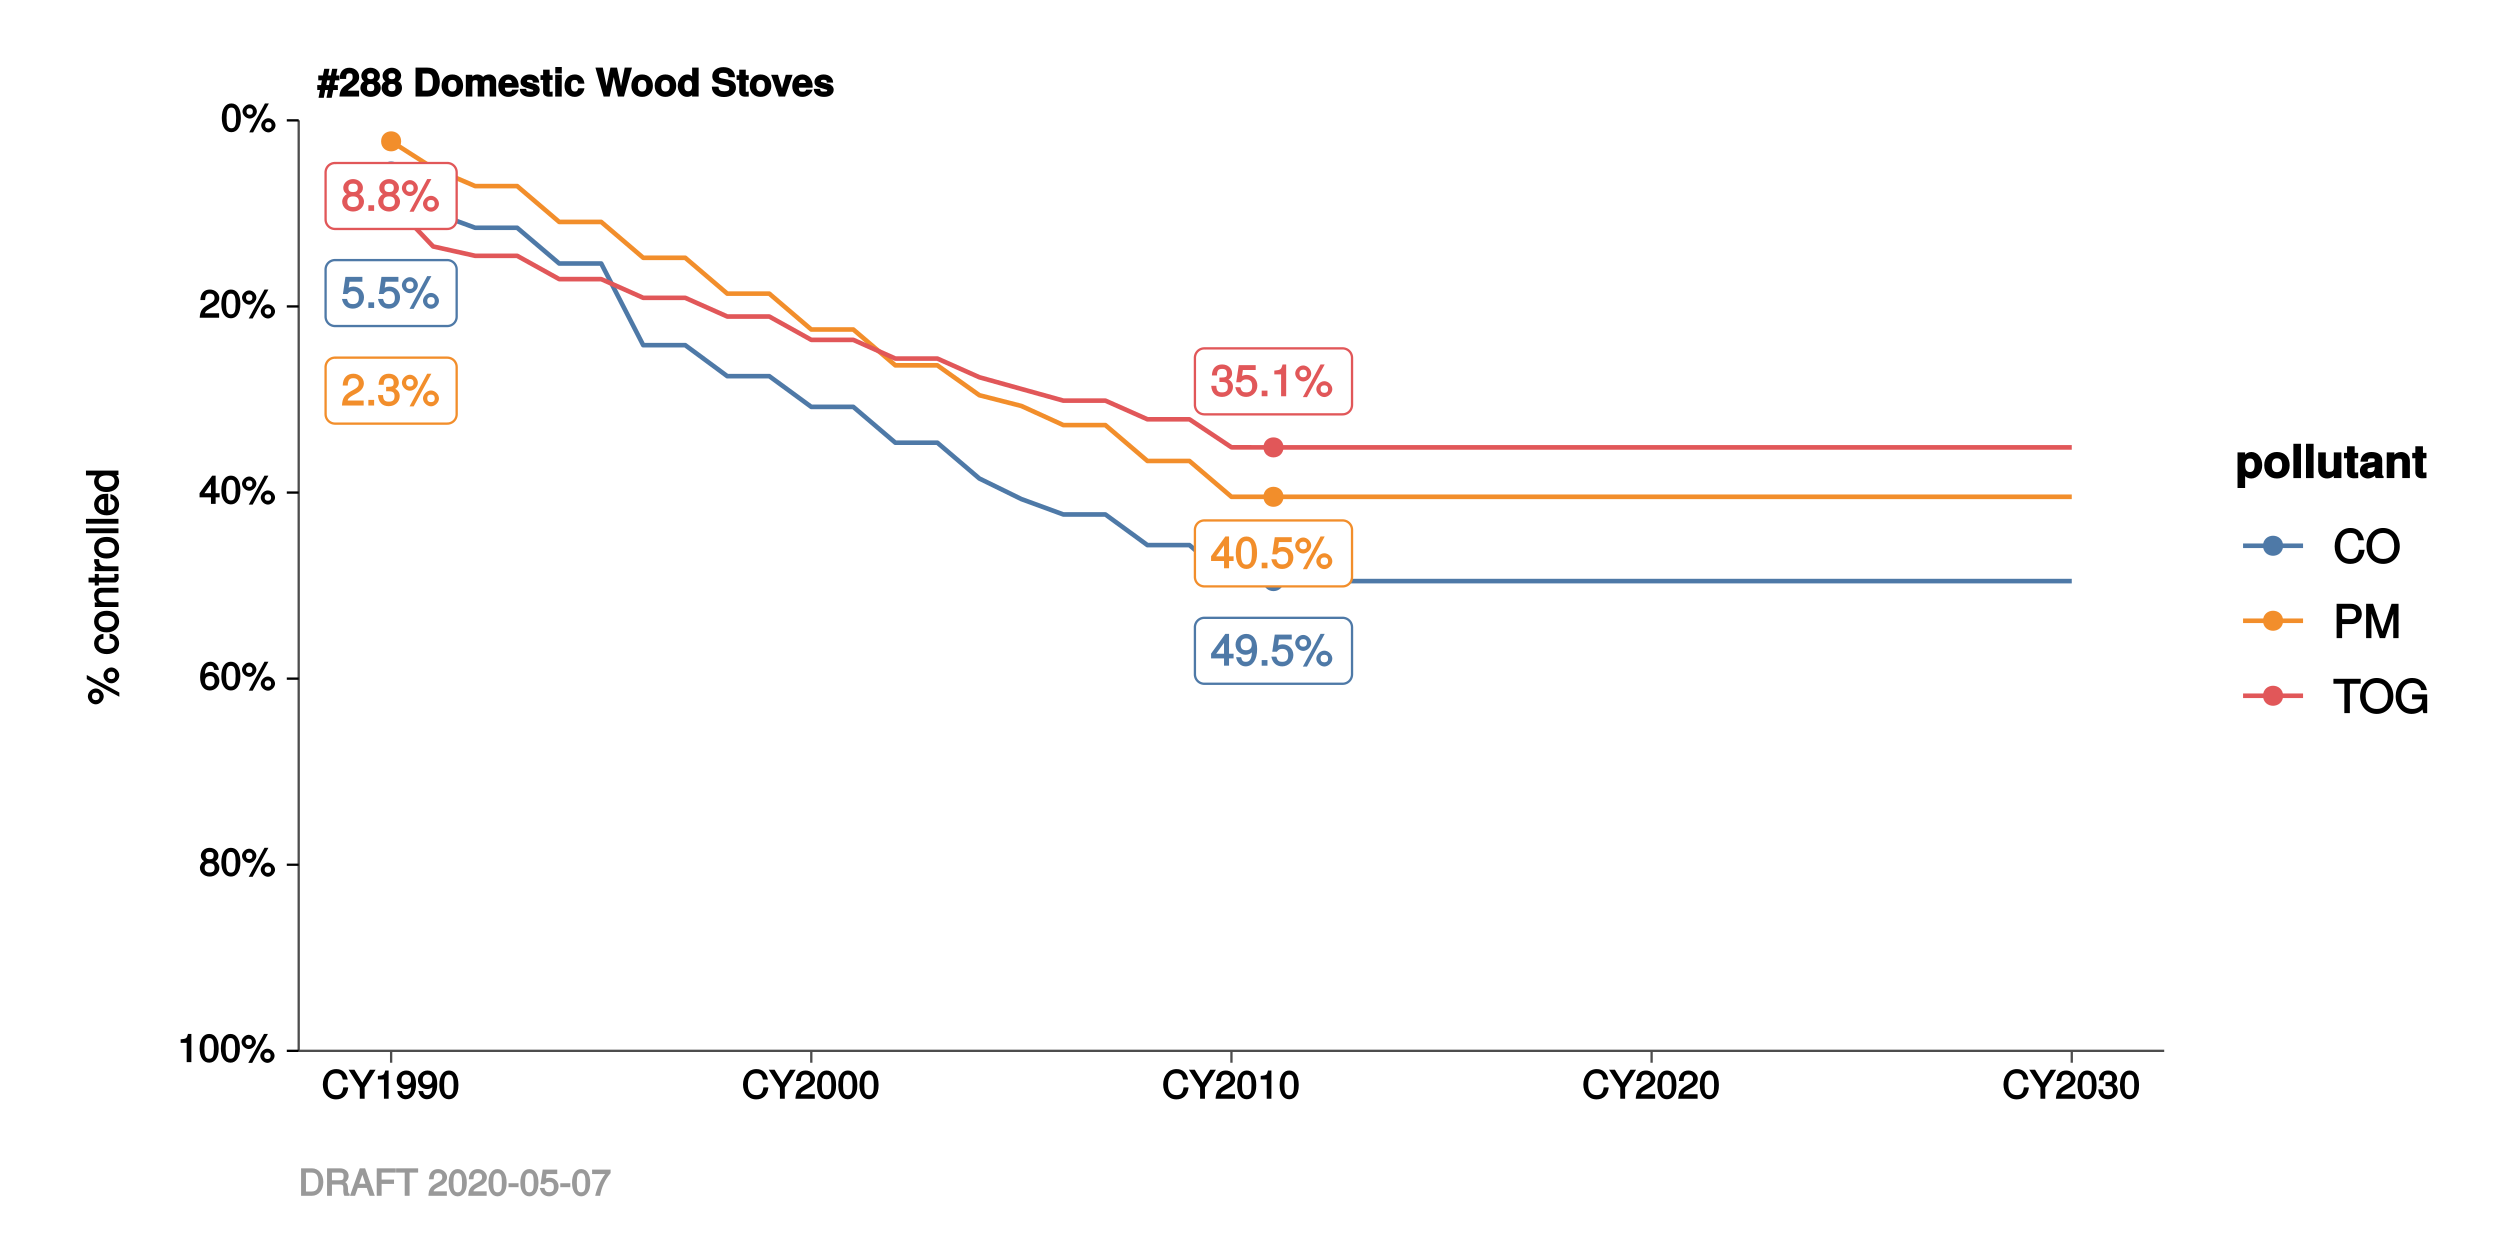 <?xml version="1.0" encoding="UTF-8"?>
<svg xmlns="http://www.w3.org/2000/svg" xmlns:xlink="http://www.w3.org/1999/xlink" width="576pt" height="288pt" viewBox="0 0 576 288" version="1.1">
<defs>
<g>
<symbol overflow="visible" id="glyph0-0">
<path style="stroke:none;" d=""/>
</symbol>
<symbol overflow="visible" id="glyph0-1">
<path style="stroke:none;" d="M 5.25 -2.469 C 5.25 -3.859 4.188 -4.922 2.828 -4.922 C 2.328 -4.922 1.828 -4.75 1.719 -4.672 L 1.922 -6.047 L 4.875 -6.047 L 4.875 -7.172 L 0.969 -7.172 L 0.391 -3.219 L 1.438 -3.219 C 1.875 -3.75 2.125 -3.875 2.672 -3.875 C 3.609 -3.875 4.062 -3.391 4.062 -2.344 C 4.062 -1.328 3.625 -0.891 2.672 -0.891 C 1.906 -0.891 1.578 -1.141 1.328 -2.078 L 0.172 -2.078 C 0.484 -0.531 1.438 0.156 2.688 0.156 C 4.109 0.156 5.25 -0.969 5.25 -2.469 Z M 5.25 -2.469 "/>
</symbol>
<symbol overflow="visible" id="glyph0-2">
<path style="stroke:none;" d="M 2.047 -0.125 L 2.047 -1.297 L 0.719 -1.297 L 0.719 0 L 2.047 0 Z M 2.047 -0.125 "/>
</symbol>
<symbol overflow="visible" id="glyph0-3">
<path style="stroke:none;" d="M 3.828 -5.219 C 3.828 -6.188 2.938 -7.094 1.984 -7.094 C 1.062 -7.094 0.141 -6.188 0.141 -5.25 C 0.141 -4.312 1.062 -3.406 1.984 -3.406 C 2.922 -3.406 3.828 -4.312 3.828 -5.219 Z M 2.844 -5.234 C 2.844 -4.688 2.531 -4.375 1.984 -4.375 C 1.438 -4.375 1.109 -4.703 1.109 -5.25 C 1.109 -5.797 1.438 -6.125 1.984 -6.125 C 2.547 -6.125 2.844 -5.797 2.844 -5.234 Z M 6.719 -7.328 L 5.969 -7.328 L 1.906 0.203 L 2.859 0.203 L 6.938 -7.328 Z M 8.688 -1.625 C 8.688 -2.578 7.797 -3.469 6.844 -3.469 C 5.922 -3.469 5 -2.562 5 -1.641 C 5 -0.703 5.922 0.188 6.859 0.188 C 7.766 0.188 8.688 -0.703 8.688 -1.625 Z M 7.719 -1.625 C 7.719 -1.078 7.406 -0.781 6.859 -0.781 C 6.297 -0.781 5.984 -1.078 5.984 -1.641 C 5.984 -2.188 6.297 -2.516 6.844 -2.516 C 7.422 -2.516 7.719 -2.188 7.719 -1.625 Z M 7.719 -1.625 "/>
</symbol>
<symbol overflow="visible" id="glyph0-4">
<path style="stroke:none;" d="M 5.219 -5.109 C 5.219 -6.312 4.156 -7.328 2.828 -7.328 C 1.391 -7.328 0.391 -6.453 0.344 -4.609 L 1.5 -4.609 C 1.578 -5.922 1.938 -6.297 2.797 -6.297 C 3.594 -6.297 4.047 -5.859 4.047 -5.094 C 4.047 -4.531 3.75 -4.156 3.125 -3.797 L 2.203 -3.281 C 0.734 -2.453 0.266 -1.688 0.172 0 L 5.172 0 L 5.172 -1.141 L 1.484 -1.141 C 1.547 -1.578 1.828 -1.844 2.703 -2.359 L 3.688 -2.891 C 4.672 -3.422 5.219 -4.25 5.219 -5.109 Z M 5.219 -5.109 "/>
</symbol>
<symbol overflow="visible" id="glyph0-5">
<path style="stroke:none;" d="M 5.172 -2.188 C 5.172 -3.031 4.688 -3.672 3.844 -3.969 L 3.844 -3.688 C 4.5 -3.953 4.969 -4.531 4.969 -5.25 C 4.969 -6.453 4.016 -7.328 2.672 -7.328 C 1.25 -7.328 0.344 -6.406 0.312 -4.781 L 1.484 -4.781 C 1.5 -5.953 1.797 -6.297 2.688 -6.297 C 3.469 -6.297 3.781 -5.969 3.781 -5.219 C 3.781 -4.453 3.609 -4.297 2.047 -4.297 L 2.047 -3.281 L 2.672 -3.281 C 3.641 -3.281 3.984 -2.953 3.984 -2.172 C 3.984 -1.281 3.594 -0.891 2.672 -0.891 C 1.719 -0.891 1.391 -1.234 1.328 -2.406 L 0.156 -2.406 C 0.281 -0.688 1.203 0.156 2.641 0.156 C 4.094 0.156 5.172 -0.844 5.172 -2.188 Z M 5.172 -2.188 "/>
</symbol>
<symbol overflow="visible" id="glyph0-6">
<path style="stroke:none;" d="M 5.25 -2.125 C 5.25 -2.906 4.703 -3.594 4.156 -3.859 C 4.719 -4.188 5 -4.641 5 -5.312 C 5 -6.406 3.984 -7.328 2.734 -7.328 C 1.5 -7.328 0.469 -6.406 0.469 -5.312 C 0.469 -4.641 0.75 -4.203 1.297 -3.859 C 0.766 -3.594 0.219 -2.906 0.219 -2.125 C 0.219 -0.844 1.344 0.156 2.734 0.156 C 4.125 0.156 5.25 -0.844 5.25 -2.125 Z M 3.812 -5.281 C 3.812 -4.625 3.469 -4.328 2.734 -4.328 C 2 -4.328 1.656 -4.625 1.656 -5.297 C 1.656 -5.969 2 -6.281 2.734 -6.281 C 3.484 -6.281 3.812 -5.969 3.812 -5.281 Z M 4.062 -2.109 C 4.062 -1.281 3.609 -0.891 2.719 -0.891 C 1.859 -0.891 1.406 -1.281 1.406 -2.109 C 1.406 -2.938 1.859 -3.328 2.734 -3.328 C 3.609 -3.328 4.062 -2.938 4.062 -2.109 Z M 4.062 -2.109 "/>
</symbol>
<symbol overflow="visible" id="glyph0-7">
<path style="stroke:none;" d="M 5.312 -1.828 L 5.312 -2.75 L 4.266 -2.75 L 4.266 -7.328 L 3.406 -7.328 L 0.125 -2.781 L 0.125 -1.688 L 3.109 -1.688 L 3.109 0 L 4.266 0 L 4.266 -1.688 L 5.312 -1.688 Z M 3.25 -2.75 L 1.297 -2.75 L 3.359 -5.609 L 3.109 -5.688 L 3.109 -2.75 Z M 3.25 -2.75 "/>
</symbol>
<symbol overflow="visible" id="glyph0-8">
<path style="stroke:none;" d="M 5.203 -3.828 C 5.203 -6.031 4.297 -7.328 2.688 -7.328 C 1.344 -7.328 0.234 -6.234 0.234 -4.844 C 0.234 -3.531 1.281 -2.516 2.547 -2.516 C 3.219 -2.516 3.797 -2.797 4.266 -3.344 L 4.016 -3.438 C 4 -1.719 3.594 -0.891 2.594 -0.891 C 1.969 -0.891 1.688 -1.141 1.516 -1.953 L 0.359 -1.953 C 0.547 -0.672 1.453 0.156 2.531 0.156 C 4.188 0.156 5.203 -1.391 5.203 -3.828 Z M 3.969 -4.859 C 3.969 -4 3.5 -3.562 2.641 -3.562 C 1.797 -3.562 1.406 -3.969 1.406 -4.922 C 1.406 -5.812 1.875 -6.297 2.672 -6.297 C 3.5 -6.297 3.969 -5.781 3.969 -4.859 Z M 3.969 -4.859 "/>
</symbol>
<symbol overflow="visible" id="glyph0-9">
<path style="stroke:none;" d="M 5.188 -3.516 C 5.188 -5.969 4.266 -7.328 2.734 -7.328 C 1.219 -7.328 0.281 -5.953 0.281 -3.578 C 0.281 -1.203 1.219 0.156 2.734 0.156 C 4.234 0.156 5.188 -1.203 5.188 -3.516 Z M 4 -3.609 C 4 -1.609 3.688 -0.844 2.719 -0.844 C 1.797 -0.844 1.469 -1.641 1.469 -3.578 C 1.469 -5.5 1.797 -6.281 2.734 -6.281 C 3.688 -6.281 4 -5.5 4 -3.609 Z M 4 -3.609 "/>
</symbol>
<symbol overflow="visible" id="glyph0-10">
<path style="stroke:none;" d="M 3.594 -0.125 L 3.594 -7.328 L 2.766 -7.328 C 2.422 -6.094 2.375 -6.094 0.859 -5.906 L 0.859 -5.031 L 2.422 -5.031 L 2.422 0 L 3.594 0 Z M 3.594 -0.125 "/>
</symbol>
<symbol overflow="visible" id="glyph1-0">
<path style="stroke:none;" d=""/>
</symbol>
<symbol overflow="visible" id="glyph1-1">
<path style="stroke:none;" d="M 5 -3.859 L 5 -4.859 L 4.234 -4.859 L 4.531 -6.391 L 3.328 -6.391 L 3.031 -4.859 L 2.406 -4.859 L 2.703 -6.391 L 1.5 -6.391 L 1.203 -4.859 L 0.125 -4.859 L 0.125 -3.734 L 0.969 -3.734 L 0.766 -2.641 L -0.109 -2.641 L -0.109 -1.516 L 0.531 -1.516 L 0.188 0.281 L 1.391 0.281 L 1.734 -1.516 L 2.375 -1.516 L 2.016 0.281 L 3.219 0.281 L 3.578 -1.516 L 4.641 -1.516 L 4.641 -2.641 L 3.797 -2.641 L 4.016 -3.734 L 5 -3.734 Z M 2.828 -3.859 L 2.594 -2.641 L 1.969 -2.641 L 2.172 -3.734 L 2.812 -3.734 Z M 2.828 -3.859 "/>
</symbol>
<symbol overflow="visible" id="glyph1-2">
<path style="stroke:none;" d="M 4.656 -4.516 C 4.656 -5.734 3.703 -6.641 2.391 -6.641 C 1.094 -6.641 0.203 -5.734 0.203 -4.422 C 0.203 -4.359 0.203 -4.297 0.234 -4.062 L 1.656 -4.062 L 1.656 -4.406 C 1.656 -5.094 1.859 -5.359 2.422 -5.359 C 2.969 -5.359 3.156 -5.125 3.156 -4.5 C 3.156 -3.812 2.984 -3.641 1.609 -2.656 C 0.547 -1.938 0.188 -1.281 0.109 0 L 4.641 0 L 4.641 -1.359 L 2.062 -1.359 C 2.156 -1.562 2.312 -1.641 3.219 -2.312 C 4.297 -3.109 4.656 -3.672 4.656 -4.516 Z M 4.656 -4.516 "/>
</symbol>
<symbol overflow="visible" id="glyph1-3">
<path style="stroke:none;" d="M 4.75 -1.984 C 4.75 -2.734 4.406 -3.234 3.859 -3.531 C 4.234 -3.734 4.547 -4.203 4.547 -4.812 C 4.547 -5.781 3.562 -6.641 2.406 -6.641 C 1.25 -6.641 0.266 -5.781 0.266 -4.797 C 0.266 -4.203 0.547 -3.734 0.938 -3.531 C 0.391 -3.234 0.047 -2.734 0.047 -1.984 C 0.047 -0.812 1.094 0.078 2.406 0.078 C 3.719 0.078 4.75 -0.812 4.75 -1.984 Z M 3.203 -4.688 C 3.203 -4.219 2.953 -4 2.422 -4 C 1.875 -4 1.625 -4.219 1.625 -4.703 C 1.625 -5.172 1.859 -5.375 2.422 -5.375 C 2.969 -5.375 3.188 -5.172 3.203 -4.688 Z M 3.25 -2.047 C 3.25 -1.438 3 -1.234 2.406 -1.234 C 1.797 -1.234 1.562 -1.438 1.562 -2.062 C 1.562 -2.688 1.812 -2.906 2.406 -2.906 C 3.016 -2.906 3.25 -2.688 3.25 -2.047 Z M 3.25 -2.047 "/>
</symbol>
<symbol overflow="visible" id="glyph1-4">
<path style="stroke:none;" d=""/>
</symbol>
<symbol overflow="visible" id="glyph1-5">
<path style="stroke:none;" d="M 6.125 -3.344 C 6.125 -4.328 5.812 -5.297 5.297 -5.906 C 4.859 -6.422 4.172 -6.672 3.188 -6.672 L 0.531 -6.672 L 0.531 0 L 3.188 0 C 4.156 0 4.859 -0.266 5.297 -0.781 C 5.797 -1.375 6.125 -2.344 6.125 -3.344 Z M 4.531 -3.328 C 4.531 -1.922 4.172 -1.359 3.188 -1.359 L 2.125 -1.359 L 2.125 -5.312 L 3.188 -5.312 C 4.172 -5.312 4.531 -4.75 4.531 -3.328 Z M 4.531 -3.328 "/>
</symbol>
<symbol overflow="visible" id="glyph1-6">
<path style="stroke:none;" d="M 5.141 -2.469 C 5.141 -4.078 4.141 -5.094 2.641 -5.094 C 1.203 -5.094 0.172 -4.062 0.172 -2.5 C 0.172 -0.938 1.203 0.078 2.656 0.078 C 4.094 0.078 5.141 -0.953 5.141 -2.469 Z M 3.641 -2.484 C 3.641 -1.594 3.312 -1.172 2.656 -1.172 C 1.984 -1.172 1.672 -1.594 1.672 -2.5 C 1.672 -3.406 1.984 -3.828 2.656 -3.828 C 3.328 -3.828 3.641 -3.422 3.641 -2.484 Z M 3.641 -2.484 "/>
</symbol>
<symbol overflow="visible" id="glyph1-7">
<path style="stroke:none;" d="M 7.375 -0.125 L 7.375 -3.5 C 7.375 -4.422 6.688 -5.094 5.734 -5.094 C 5.141 -5.094 4.625 -4.844 4.359 -4.5 C 4.203 -4.797 3.641 -5.094 3.047 -5.094 C 2.5 -5.094 2.062 -4.875 1.656 -4.391 L 1.875 -4.297 L 1.875 -5.016 L 0.391 -5.016 L 0.391 0 L 1.891 0 L 1.891 -2.984 C 1.891 -3.562 2.078 -3.781 2.609 -3.781 C 3.016 -3.781 3.125 -3.672 3.125 -3.297 L 3.125 0 L 4.641 0 L 4.641 -2.984 C 4.641 -3.562 4.828 -3.781 5.344 -3.781 C 5.766 -3.781 5.875 -3.672 5.875 -3.297 L 5.875 0 L 7.375 0 Z M 7.375 -0.125 "/>
</symbol>
<symbol overflow="visible" id="glyph1-8">
<path style="stroke:none;" d="M 4.75 -2.328 C 4.75 -3.969 3.797 -5.094 2.391 -5.094 C 1.031 -5.094 0.047 -4.031 0.047 -2.453 C 0.047 -0.922 1.016 0.078 2.359 0.078 C 3.438 0.078 4.422 -0.531 4.734 -1.594 L 3.25 -1.594 C 3.109 -1.125 2.859 -1.125 2.406 -1.125 C 1.828 -1.125 1.594 -1.266 1.562 -2.047 L 4.734 -2.047 Z M 3.328 -3.125 L 1.594 -3.125 C 1.656 -3.656 1.828 -3.891 2.375 -3.891 C 2.906 -3.891 3.125 -3.672 3.188 -3.125 Z M 3.328 -3.125 "/>
</symbol>
<symbol overflow="visible" id="glyph1-9">
<path style="stroke:none;" d="M 4.703 -1.547 L 4.703 -1.594 C 4.703 -2.141 4.266 -2.688 3.641 -2.875 L 2.078 -3.312 C 1.734 -3.406 1.781 -3.359 1.781 -3.547 C 1.781 -3.812 1.938 -3.859 2.359 -3.859 C 2.953 -3.859 3.109 -3.781 3.125 -3.219 L 4.578 -3.219 C 4.562 -4.359 3.656 -5.094 2.375 -5.094 C 1.172 -5.094 0.281 -4.359 0.281 -3.375 C 0.281 -2.797 0.578 -2.344 1.453 -2.078 L 2.922 -1.625 C 3.234 -1.516 3.203 -1.562 3.203 -1.422 C 3.203 -1.141 3 -1.156 2.422 -1.156 C 1.859 -1.156 1.703 -1.125 1.562 -1.766 L 0.109 -1.766 C 0.156 -0.594 1.062 0.078 2.5 0.078 C 3.828 0.078 4.703 -0.578 4.703 -1.547 Z M 4.703 -1.547 "/>
</symbol>
<symbol overflow="visible" id="glyph1-10">
<path style="stroke:none;" d="M 2.781 -0.125 L 2.781 -1.156 C 2.531 -1.109 2.453 -1.094 2.359 -1.094 C 2.047 -1.094 2.094 -1.062 2.094 -1.484 L 2.094 -3.828 L 2.781 -3.828 L 2.781 -4.922 L 2.094 -4.922 L 2.094 -6.188 L 0.594 -6.188 L 0.594 -4.922 L -0.016 -4.922 L -0.016 -3.828 L 0.594 -3.828 L 0.594 -1.156 C 0.594 -0.406 1.125 0.031 1.938 0.031 C 2.203 0.031 2.422 0.016 2.781 0 Z M 2.781 -0.125 "/>
</symbol>
<symbol overflow="visible" id="glyph1-11">
<path style="stroke:none;" d="M 1.953 -0.125 L 1.953 -5.016 L 0.453 -5.016 L 0.453 0 L 1.953 0 Z M 1.969 -5.453 L 1.969 -6.812 L 0.469 -6.812 L 0.469 -5.328 L 1.969 -5.328 Z M 1.969 -5.453 "/>
</symbol>
<symbol overflow="visible" id="glyph1-12">
<path style="stroke:none;" d="M 4.594 -1.906 L 3.312 -1.906 C 3.109 -1.281 3.016 -1.172 2.531 -1.172 C 1.906 -1.172 1.656 -1.547 1.656 -2.469 C 1.656 -3.344 1.766 -3.828 2.531 -3.828 C 3.031 -3.828 3.125 -3.734 3.312 -2.969 L 4.734 -2.969 C 4.641 -4.266 3.734 -5.094 2.547 -5.094 C 1.125 -5.094 0.156 -4.094 0.156 -2.469 C 0.156 -0.906 1.125 0.078 2.531 0.078 C 3.672 0.078 4.609 -0.766 4.734 -1.906 Z M 4.594 -1.906 "/>
</symbol>
<symbol overflow="visible" id="glyph1-13">
<path style="stroke:none;" d="M 8.203 -6.672 L 6.688 -6.672 L 5.703 -1.734 L 5.969 -1.734 L 4.906 -6.672 L 3.391 -6.672 L 2.359 -1.734 L 2.641 -1.734 L 1.625 -6.672 L -0.062 -6.672 L 1.828 0 L 3.219 0 L 4.297 -5.141 L 4.016 -5.141 L 5.125 0 L 6.516 0 L 8.359 -6.672 Z M 8.203 -6.672 "/>
</symbol>
<symbol overflow="visible" id="glyph1-14">
<path style="stroke:none;" d="M 4.922 -0.125 L 4.922 -6.672 L 3.422 -6.672 L 3.422 -4.266 L 3.656 -4.359 C 3.344 -4.844 2.844 -5.094 2.25 -5.094 C 1.125 -5.094 0.109 -3.938 0.109 -2.5 C 0.109 -1.156 1 0.078 2.25 0.078 C 2.844 0.078 3.344 -0.172 3.656 -0.578 L 3.422 -0.672 L 3.422 0 L 4.922 0 Z M 3.422 -2.484 C 3.422 -1.625 3.141 -1.219 2.531 -1.219 C 1.906 -1.219 1.625 -1.625 1.625 -2.5 C 1.625 -3.375 1.906 -3.797 2.531 -3.797 C 3.156 -3.797 3.422 -3.391 3.422 -2.484 Z M 3.422 -2.484 "/>
</symbol>
<symbol overflow="visible" id="glyph1-15">
<path style="stroke:none;" d="M 5.703 -2.062 C 5.703 -3.062 5.062 -3.672 3.875 -3.906 L 2.875 -4.094 C 1.922 -4.281 1.781 -4.344 1.781 -4.797 C 1.781 -5.281 2.078 -5.469 2.766 -5.469 C 3.594 -5.469 3.969 -5.25 3.969 -4.453 L 5.469 -4.453 C 5.469 -5.953 4.391 -6.781 2.828 -6.781 C 1.281 -6.781 0.25 -5.922 0.25 -4.688 C 0.25 -3.672 0.891 -3.078 2.203 -2.828 L 3.094 -2.641 C 3.969 -2.469 4.156 -2.422 4.156 -1.906 C 4.156 -1.359 3.812 -1.219 3.016 -1.219 C 2.109 -1.219 1.703 -1.453 1.703 -2.281 L 0.141 -2.281 C 0.141 -0.781 1.297 0.109 2.938 0.109 C 4.594 0.109 5.703 -0.75 5.703 -2.062 Z M 5.703 -2.062 "/>
</symbol>
<symbol overflow="visible" id="glyph1-16">
<path style="stroke:none;" d="M 4.719 -5.016 L 3.312 -5.016 L 2.312 -1.406 L 2.594 -1.406 L 1.516 -5.016 L -0.062 -5.016 L 1.703 0 L 3.156 0 L 4.891 -5.016 Z M 4.719 -5.016 "/>
</symbol>
<symbol overflow="visible" id="glyph2-0">
<path style="stroke:none;" d=""/>
</symbol>
<symbol overflow="visible" id="glyph2-1">
<path style="stroke:none;" d="M 5.953 -2.609 L 4.969 -2.609 C 4.766 -1.266 4.406 -0.828 3.328 -0.828 C 2.047 -0.828 1.391 -1.672 1.391 -3.266 C 1.391 -4.922 2.016 -5.844 3.25 -5.844 C 4.25 -5.844 4.625 -5.531 4.859 -4.422 L 6 -4.422 C 5.719 -5.969 4.766 -6.828 3.359 -6.828 C 1.406 -6.828 0.266 -5.141 0.266 -3.266 C 0.266 -1.391 1.438 0.156 3.312 0.156 C 4.875 0.156 5.906 -0.797 6.125 -2.609 Z M 5.953 -2.609 "/>
</symbol>
<symbol overflow="visible" id="glyph2-2">
<path style="stroke:none;" d="M 5.812 -6.672 L 4.75 -6.672 L 3 -3.688 L 1.203 -6.672 L -0.141 -6.672 L 2.422 -2.625 L 2.422 0 L 3.547 0 L 3.547 -2.625 L 6.062 -6.672 Z M 5.812 -6.672 "/>
</symbol>
<symbol overflow="visible" id="glyph2-3">
<path style="stroke:none;" d="M 3.203 -0.125 L 3.203 -6.5 L 2.422 -6.5 C 2.109 -5.406 2.094 -5.406 0.734 -5.25 L 0.734 -4.438 L 2.125 -4.438 L 2.125 0 L 3.203 0 Z M 3.203 -0.125 "/>
</symbol>
<symbol overflow="visible" id="glyph2-4">
<path style="stroke:none;" d="M 4.625 -3.391 C 4.625 -5.344 3.797 -6.5 2.375 -6.5 C 1.188 -6.5 0.172 -5.531 0.172 -4.297 C 0.172 -3.141 1.125 -2.219 2.25 -2.219 C 2.844 -2.219 3.375 -2.469 3.781 -2.953 L 3.516 -3.047 C 3.516 -1.531 3.172 -0.812 2.281 -0.812 C 1.734 -0.812 1.516 -1.031 1.359 -1.766 L 0.297 -1.766 C 0.453 -0.609 1.281 0.125 2.234 0.125 C 3.688 0.125 4.625 -1.234 4.625 -3.391 Z M 3.469 -4.312 C 3.469 -3.547 3.094 -3.172 2.344 -3.172 C 1.594 -3.172 1.281 -3.531 1.281 -4.359 C 1.281 -5.156 1.656 -5.562 2.359 -5.562 C 3.094 -5.562 3.469 -5.125 3.469 -4.312 Z M 3.469 -4.312 "/>
</symbol>
<symbol overflow="visible" id="glyph2-5">
<path style="stroke:none;" d="M 4.609 -3.125 C 4.609 -5.297 3.781 -6.5 2.422 -6.5 C 1.078 -6.5 0.219 -5.281 0.219 -3.188 C 0.219 -1.078 1.078 0.125 2.422 0.125 C 3.734 0.125 4.609 -1.078 4.609 -3.125 Z M 3.516 -3.203 C 3.516 -1.438 3.266 -0.781 2.406 -0.781 C 1.578 -0.781 1.312 -1.469 1.312 -3.172 C 1.312 -4.875 1.578 -5.547 2.422 -5.547 C 3.25 -5.547 3.516 -4.875 3.516 -3.203 Z M 3.516 -3.203 "/>
</symbol>
<symbol overflow="visible" id="glyph2-6">
<path style="stroke:none;" d="M 4.641 -4.547 C 4.641 -5.594 3.672 -6.5 2.5 -6.5 C 1.219 -6.5 0.328 -5.719 0.281 -4.078 L 1.359 -4.078 C 1.422 -5.25 1.703 -5.562 2.469 -5.562 C 3.172 -5.562 3.547 -5.188 3.547 -4.516 C 3.547 -4.031 3.297 -3.703 2.75 -3.391 L 1.938 -2.922 C 0.641 -2.188 0.219 -1.5 0.125 0 L 4.594 0 L 4.594 -1.031 L 1.344 -1.031 C 1.406 -1.406 1.641 -1.641 2.406 -2.078 L 3.281 -2.562 C 4.156 -3.031 4.641 -3.781 4.641 -4.547 Z M 4.641 -4.547 "/>
</symbol>
<symbol overflow="visible" id="glyph2-7">
<path style="stroke:none;" d="M 4.594 -1.938 C 4.594 -2.703 4.141 -3.266 3.391 -3.531 L 3.391 -3.266 C 3.969 -3.5 4.422 -4.031 4.422 -4.656 C 4.422 -5.734 3.547 -6.5 2.359 -6.5 C 1.109 -6.5 0.281 -5.688 0.25 -4.219 L 1.344 -4.219 C 1.359 -5.281 1.578 -5.562 2.375 -5.562 C 3.062 -5.562 3.312 -5.281 3.312 -4.625 C 3.312 -3.953 3.188 -3.812 1.781 -3.812 L 1.781 -2.906 L 2.359 -2.906 C 3.219 -2.906 3.5 -2.625 3.5 -1.938 C 3.5 -1.156 3.172 -0.812 2.359 -0.812 C 1.516 -0.812 1.266 -1.109 1.203 -2.141 L 0.109 -2.141 C 0.219 -0.625 1.062 0.125 2.344 0.125 C 3.625 0.125 4.594 -0.766 4.594 -1.938 Z M 4.594 -1.938 "/>
</symbol>
<symbol overflow="visible" id="glyph2-8">
<path style="stroke:none;" d="M 3.406 -4.641 C 3.406 -5.484 2.594 -6.297 1.75 -6.297 C 0.938 -6.297 0.094 -5.484 0.094 -4.656 C 0.094 -3.828 0.938 -3.016 1.766 -3.016 C 2.578 -3.016 3.406 -3.828 3.406 -4.641 Z M 2.484 -4.641 C 2.484 -4.156 2.25 -3.891 1.766 -3.891 C 1.266 -3.891 1.016 -4.172 1.016 -4.656 C 1.016 -5.141 1.266 -5.406 1.75 -5.406 C 2.25 -5.406 2.484 -5.141 2.484 -4.641 Z M 5.938 -6.5 L 5.266 -6.5 L 1.641 0.172 L 2.547 0.172 L 6.172 -6.5 Z M 7.703 -1.453 C 7.703 -2.297 6.891 -3.094 6.047 -3.094 C 5.234 -3.094 4.406 -2.281 4.406 -1.469 C 4.406 -0.641 5.234 0.172 6.062 0.172 C 6.875 0.172 7.703 -0.641 7.703 -1.453 Z M 6.797 -1.453 C 6.797 -0.969 6.547 -0.719 6.062 -0.719 C 5.562 -0.719 5.312 -0.969 5.312 -1.469 C 5.312 -1.953 5.562 -2.219 6.047 -2.219 C 6.547 -2.219 6.797 -1.953 6.797 -1.453 Z M 6.797 -1.453 "/>
</symbol>
<symbol overflow="visible" id="glyph2-9">
<path style="stroke:none;" d="M 4.656 -1.891 C 4.656 -2.594 4.156 -3.203 3.719 -3.422 C 4.188 -3.703 4.438 -4.109 4.438 -4.703 C 4.438 -5.688 3.531 -6.5 2.422 -6.5 C 1.312 -6.5 0.391 -5.688 0.391 -4.703 C 0.391 -4.125 0.641 -3.719 1.125 -3.422 C 0.672 -3.203 0.172 -2.594 0.172 -1.906 C 0.172 -0.75 1.188 0.125 2.422 0.125 C 3.656 0.125 4.656 -0.75 4.656 -1.891 Z M 3.344 -4.688 C 3.344 -4.109 3.062 -3.859 2.422 -3.859 C 1.766 -3.859 1.484 -4.109 1.484 -4.703 C 1.484 -5.297 1.766 -5.547 2.422 -5.547 C 3.078 -5.547 3.344 -5.297 3.344 -4.688 Z M 3.562 -1.875 C 3.562 -1.141 3.188 -0.812 2.406 -0.812 C 1.641 -0.812 1.266 -1.156 1.266 -1.875 C 1.266 -2.609 1.641 -2.938 2.422 -2.938 C 3.188 -2.938 3.562 -2.609 3.562 -1.875 Z M 3.562 -1.875 "/>
</symbol>
<symbol overflow="visible" id="glyph2-10">
<path style="stroke:none;" d="M 4.656 -2.062 C 4.656 -3.234 3.719 -4.141 2.609 -4.141 C 1.984 -4.141 1.391 -3.875 1.062 -3.406 L 1.312 -3.312 C 1.328 -4.844 1.672 -5.547 2.562 -5.547 C 3.109 -5.547 3.328 -5.344 3.469 -4.609 L 4.547 -4.609 C 4.375 -5.766 3.562 -6.5 2.609 -6.5 C 1.156 -6.5 0.219 -5.141 0.219 -2.969 C 0.219 -1.031 1.047 0.125 2.469 0.125 C 3.656 0.125 4.656 -0.844 4.656 -2.062 Z M 3.562 -2 C 3.562 -1.219 3.188 -0.812 2.484 -0.812 C 1.766 -0.812 1.359 -1.25 1.359 -2.047 C 1.359 -2.828 1.734 -3.188 2.5 -3.188 C 3.25 -3.188 3.562 -2.844 3.562 -2 Z M 3.562 -2 "/>
</symbol>
<symbol overflow="visible" id="glyph2-11">
<path style="stroke:none;" d="M 4.719 -1.625 L 4.719 -2.453 L 3.797 -2.453 L 3.797 -6.5 L 3 -6.5 L 0.094 -2.469 L 0.094 -1.5 L 2.719 -1.5 L 2.719 0 L 3.797 0 L 3.797 -1.5 L 4.719 -1.5 Z M 2.875 -2.453 L 1.203 -2.453 L 2.984 -4.953 L 2.719 -5.047 L 2.719 -2.453 Z M 2.875 -2.453 "/>
</symbol>
<symbol overflow="visible" id="glyph3-0">
<path style="stroke:none;" d=""/>
</symbol>
<symbol overflow="visible" id="glyph3-1">
<path style="stroke:none;" d="M -5.203 -3.797 C -6.156 -3.797 -7.047 -2.922 -7.047 -1.969 C -7.047 -1.047 -6.156 -0.141 -5.219 -0.141 C -4.297 -0.141 -3.391 -1.047 -3.391 -1.984 C -3.391 -2.906 -4.297 -3.797 -5.203 -3.797 Z M -5.203 -2.828 C -4.672 -2.828 -4.359 -2.531 -4.359 -1.984 C -4.359 -1.422 -4.672 -1.109 -5.219 -1.109 C -5.781 -1.109 -6.094 -1.422 -6.094 -1.969 C -6.094 -2.531 -5.781 -2.828 -5.203 -2.828 Z M -7.297 -6.688 L -7.297 -5.938 L 0.203 -1.891 L 0.203 -2.859 L -7.297 -6.906 Z M -1.609 -8.641 C -2.562 -8.641 -3.453 -7.766 -3.453 -6.812 C -3.453 -5.891 -2.562 -4.984 -1.641 -4.984 C -0.703 -4.984 0.188 -5.891 0.188 -6.828 C 0.188 -7.734 -0.703 -8.641 -1.609 -8.641 Z M -1.609 -7.672 C -1.078 -7.672 -0.766 -7.375 -0.766 -6.828 C -0.766 -6.266 -1.078 -5.953 -1.641 -5.953 C -2.172 -5.953 -2.5 -6.266 -2.5 -6.812 C -2.5 -7.375 -2.172 -7.672 -1.609 -7.672 Z M -1.609 -7.672 "/>
</symbol>
<symbol overflow="visible" id="glyph3-2">
<path style="stroke:none;" d=""/>
</symbol>
<symbol overflow="visible" id="glyph3-3">
<path style="stroke:none;" d="M -2.047 -4.719 L -2.047 -3.766 C -1.078 -3.609 -0.875 -3.328 -0.875 -2.625 C -0.875 -1.719 -1.453 -1.312 -2.672 -1.312 C -3.969 -1.312 -4.578 -1.703 -4.578 -2.609 C -4.578 -3.297 -4.297 -3.594 -3.453 -3.703 L -3.453 -4.812 C -4.844 -4.703 -5.609 -3.781 -5.609 -2.609 C -5.609 -1.219 -4.391 -0.156 -2.672 -0.156 C -1 -0.156 0.156 -1.203 0.156 -2.609 C 0.156 -3.844 -0.719 -4.766 -2.047 -4.875 Z M -2.047 -4.719 "/>
</symbol>
<symbol overflow="visible" id="glyph3-4">
<path style="stroke:none;" d="M -2.688 -5.188 C -4.484 -5.188 -5.609 -4.188 -5.609 -2.688 C -5.609 -1.234 -4.469 -0.203 -2.719 -0.203 C -0.984 -0.203 0.156 -1.234 0.156 -2.703 C 0.156 -4.156 -0.984 -5.188 -2.688 -5.188 Z M -2.688 -4.047 C -1.469 -4.047 -0.875 -3.609 -0.875 -2.703 C -0.875 -1.781 -1.469 -1.359 -2.719 -1.359 C -3.969 -1.359 -4.578 -1.781 -4.578 -2.703 C -4.578 -3.641 -3.984 -4.047 -2.688 -4.047 Z M -2.688 -4.047 "/>
</symbol>
<symbol overflow="visible" id="glyph3-5">
<path style="stroke:none;" d="M -0.125 -4.969 L -4.047 -4.969 C -4.906 -4.969 -5.609 -4.188 -5.609 -3.188 C -5.609 -2.406 -5.266 -1.797 -4.547 -1.344 L -4.453 -1.594 L -5.453 -1.594 L -5.453 -0.547 L 0 -0.547 L 0 -1.656 L -2.984 -1.656 C -4.047 -1.656 -4.609 -2.094 -4.609 -2.938 C -4.609 -3.594 -4.344 -3.859 -3.719 -3.859 L 0 -3.859 L 0 -4.969 Z M -0.125 -4.969 "/>
</symbol>
<symbol overflow="visible" id="glyph3-6">
<path style="stroke:none;" d="M -0.125 -2.656 L -1 -2.656 C -0.938 -2.406 -0.922 -2.281 -0.922 -2.125 C -0.922 -1.766 -0.875 -1.797 -1.25 -1.797 L -4.516 -1.797 L -4.516 -2.656 L -5.453 -2.656 L -5.453 -1.797 L -6.891 -1.797 L -6.891 -0.688 L -5.453 -0.688 L -5.453 0.016 L -4.516 0.016 L -4.516 -0.688 L -0.875 -0.688 C -0.359 -0.688 0.062 -1.203 0.062 -1.844 C 0.062 -2.047 0.047 -2.234 -0.016 -2.656 Z M -0.125 -2.656 "/>
</symbol>
<symbol overflow="visible" id="glyph3-7">
<path style="stroke:none;" d="M -4.594 -3.312 L -5.562 -3.312 C -5.594 -3.047 -5.609 -2.969 -5.609 -2.859 C -5.609 -2.328 -5.25 -1.812 -4.484 -1.344 L -4.375 -1.578 L -5.453 -1.578 L -5.453 -0.547 L 0 -0.547 L 0 -1.656 L -2.828 -1.656 C -4 -1.656 -4.453 -1.906 -4.469 -3.312 Z M -4.594 -3.312 "/>
</symbol>
<symbol overflow="visible" id="glyph3-8">
<path style="stroke:none;" d="M -0.125 -1.641 L -7.484 -1.641 L -7.484 -0.531 L 0 -0.531 L 0 -1.641 Z M -0.125 -1.641 "/>
</symbol>
<symbol overflow="visible" id="glyph3-9">
<path style="stroke:none;" d="M -2.484 -5.219 C -3.234 -5.219 -3.719 -5.156 -4.094 -5.016 C -4.953 -4.672 -5.609 -3.75 -5.609 -2.781 C -5.609 -1.328 -4.391 -0.25 -2.688 -0.25 C -0.984 -0.25 0.156 -1.297 0.156 -2.75 C 0.156 -3.938 -0.656 -4.906 -1.844 -5.141 L -1.844 -4.031 C -1.016 -3.766 -0.875 -3.453 -0.875 -2.781 C -0.875 -1.922 -1.297 -1.422 -2.359 -1.391 L -2.359 -5.219 Z M -3.125 -4.297 C -3.125 -4.297 -3.281 -4.094 -3.297 -4.094 L -3.297 -1.422 C -4.078 -1.484 -4.578 -1.938 -4.578 -2.766 C -4.578 -3.578 -4.031 -4.047 -3.219 -4.047 Z M -3.125 -4.297 "/>
</symbol>
<symbol overflow="visible" id="glyph3-10">
<path style="stroke:none;" d="M -0.125 -5.047 L -7.484 -5.047 L -7.484 -3.938 L -4.672 -3.938 L -4.766 -4.188 C -5.297 -3.828 -5.609 -3.188 -5.609 -2.484 C -5.609 -1.141 -4.422 -0.109 -2.781 -0.109 C -1.016 -0.109 0.156 -1.125 0.156 -2.516 C 0.156 -3.234 -0.156 -3.828 -0.797 -4.266 L -0.891 -4.016 L 0 -4.016 L 0 -5.047 Z M -2.703 -3.938 C -1.5 -3.938 -0.891 -3.5 -0.891 -2.641 C -0.891 -1.719 -1.516 -1.266 -2.719 -1.266 C -3.938 -1.266 -4.562 -1.719 -4.562 -2.625 C -4.562 -3.516 -3.906 -3.938 -2.703 -3.938 Z M -2.703 -3.938 "/>
</symbol>
<symbol overflow="visible" id="glyph4-0">
<path style="stroke:none;" d=""/>
</symbol>
<symbol overflow="visible" id="glyph4-1">
<path style="stroke:none;" d="M 6.141 -2.953 C 6.141 -4.625 5.109 -6.016 3.641 -6.016 C 2.922 -6.016 2.328 -5.672 1.969 -5.047 L 2.203 -4.938 L 2.203 -5.922 L 0.453 -5.922 L 0.453 2.281 L 2.203 2.281 L 2.203 -0.891 L 1.969 -0.797 C 2.328 -0.172 2.922 0.094 3.641 0.094 C 5 0.094 6.141 -1.25 6.141 -2.953 Z M 4.391 -2.938 C 4.391 -1.906 4.031 -1.406 3.297 -1.406 C 2.578 -1.406 2.203 -1.906 2.203 -2.953 C 2.203 -4.016 2.578 -4.516 3.297 -4.516 C 4.047 -4.516 4.391 -4.016 4.391 -2.938 Z M 4.391 -2.938 "/>
</symbol>
<symbol overflow="visible" id="glyph4-2">
<path style="stroke:none;" d="M 6.078 -2.922 C 6.078 -4.828 4.906 -6.016 3.141 -6.016 C 1.422 -6.016 0.219 -4.812 0.219 -2.953 C 0.219 -1.094 1.422 0.094 3.156 0.094 C 4.875 0.094 6.078 -1.109 6.078 -2.922 Z M 4.344 -2.938 C 4.344 -1.875 3.938 -1.375 3.156 -1.375 C 2.359 -1.375 1.969 -1.875 1.969 -2.953 C 1.969 -4.031 2.359 -4.562 3.156 -4.562 C 3.969 -4.562 4.344 -4.047 4.344 -2.938 Z M 4.344 -2.938 "/>
</symbol>
<symbol overflow="visible" id="glyph4-3">
<path style="stroke:none;" d="M 2.297 -0.141 L 2.297 -7.906 L 0.547 -7.906 L 0.547 0 L 2.297 0 Z M 2.297 -0.141 "/>
</symbol>
<symbol overflow="visible" id="glyph4-4">
<path style="stroke:none;" d="M 5.797 -0.141 L 5.797 -5.922 L 4.047 -5.922 L 4.047 -2.391 C 4.047 -1.719 3.719 -1.438 3.016 -1.438 C 2.391 -1.438 2.203 -1.625 2.203 -2.297 L 2.203 -5.922 L 0.453 -5.922 L 0.453 -2 C 0.453 -0.75 1.297 0.094 2.5 0.094 C 3.266 0.094 3.875 -0.234 4.281 -0.781 L 4.047 -0.875 L 4.047 0 L 5.797 0 Z M 5.797 -0.141 "/>
</symbol>
<symbol overflow="visible" id="glyph4-5">
<path style="stroke:none;" d="M 3.281 -0.141 L 3.281 -1.328 C 3 -1.281 2.922 -1.281 2.812 -1.281 C 2.422 -1.281 2.469 -1.25 2.469 -1.75 L 2.469 -4.562 L 3.281 -4.562 L 3.281 -5.812 L 2.469 -5.812 L 2.469 -7.328 L 0.719 -7.328 L 0.719 -5.812 L 0 -5.812 L 0 -4.562 L 0.719 -4.562 L 0.719 -1.344 C 0.719 -0.453 1.344 0.047 2.297 0.047 C 2.625 0.047 2.891 0.016 3.281 0 Z M 3.281 -0.141 "/>
</symbol>
<symbol overflow="visible" id="glyph4-6">
<path style="stroke:none;" d="M 5.609 -0.141 L 5.609 -0.375 C 5.312 -0.656 5.281 -0.703 5.281 -1 L 5.281 -4.141 C 5.281 -5.297 4.359 -6.016 2.828 -6.016 C 1.312 -6.016 0.359 -5.234 0.266 -3.781 L 1.953 -3.781 C 2.031 -4.5 2.141 -4.562 2.859 -4.562 C 3.422 -4.562 3.562 -4.5 3.562 -4.125 C 3.562 -3.531 3.266 -3.75 2.547 -3.609 L 1.953 -3.516 C 0.844 -3.312 0.141 -2.688 0.141 -1.656 C 0.141 -0.562 1.062 0.094 2 0.094 C 2.641 0.094 3.297 -0.219 3.812 -0.75 L 3.578 -0.844 C 3.578 -0.547 3.641 -0.203 3.812 0 L 5.609 0 Z M 3.562 -2.547 C 3.562 -1.703 3.297 -1.375 2.547 -1.375 C 2.062 -1.375 1.891 -1.406 1.891 -1.828 C 1.891 -2.266 1.984 -2.281 2.594 -2.391 L 3.094 -2.484 C 3.484 -2.562 3.641 -2.625 3.562 -2.578 Z M 3.562 -2.547 "/>
</symbol>
<symbol overflow="visible" id="glyph4-7">
<path style="stroke:none;" d="M 5.844 -0.141 L 5.844 -3.922 C 5.844 -5.156 5.016 -6.016 3.812 -6.016 C 3.047 -6.016 2.438 -5.703 2.016 -5.062 L 2.266 -4.969 L 2.266 -5.922 L 0.516 -5.922 L 0.516 0 L 2.266 0 L 2.266 -3.516 C 2.266 -4.188 2.594 -4.5 3.297 -4.5 C 3.938 -4.5 4.094 -4.281 4.094 -3.609 L 4.094 0 L 5.844 0 Z M 5.844 -0.141 "/>
</symbol>
<symbol overflow="visible" id="glyph5-0">
<path style="stroke:none;" d=""/>
</symbol>
<symbol overflow="visible" id="glyph5-1">
<path style="stroke:none;" d="M 7.078 -3.062 L 5.938 -3.062 C 5.688 -1.469 5.234 -0.953 3.953 -0.953 C 2.438 -0.953 1.625 -1.969 1.625 -3.875 C 1.625 -5.828 2.391 -6.953 3.875 -6.953 C 5.062 -6.953 5.531 -6.547 5.797 -5.266 L 7.094 -5.266 C 6.766 -7.062 5.656 -8.094 3.984 -8.094 C 1.672 -8.094 0.344 -6.078 0.344 -3.859 C 0.344 -1.625 1.703 0.188 3.938 0.188 C 5.797 0.188 7 -0.938 7.25 -3.062 Z M 7.078 -3.062 "/>
</symbol>
<symbol overflow="visible" id="glyph5-2">
<path style="stroke:none;" d="M 7.906 -3.828 C 7.906 -6.281 6.297 -8.094 4.062 -8.094 C 1.875 -8.094 0.234 -6.266 0.234 -3.891 C 0.234 -1.5 1.875 0.188 4.078 0.188 C 6.312 0.188 7.906 -1.594 7.906 -3.828 Z M 6.625 -3.844 C 6.625 -2 5.688 -0.953 4.078 -0.953 C 2.453 -0.953 1.516 -2 1.516 -3.891 C 1.516 -5.766 2.453 -6.953 4.062 -6.953 C 5.719 -6.953 6.625 -5.766 6.625 -3.844 Z M 6.625 -3.844 "/>
</symbol>
<symbol overflow="visible" id="glyph5-3">
<path style="stroke:none;" d="M 6.594 -5.516 C 6.594 -6.953 5.609 -7.906 4.094 -7.906 L 0.797 -7.906 L 0.797 0 L 2.062 0 L 2.062 -3.234 L 4.312 -3.234 C 5.578 -3.234 6.594 -4.25 6.594 -5.516 Z M 5.281 -5.562 C 5.281 -4.719 4.875 -4.375 3.953 -4.375 L 2.062 -4.375 L 2.062 -6.766 L 3.953 -6.766 C 4.875 -6.766 5.281 -6.391 5.281 -5.562 Z M 5.281 -5.562 "/>
</symbol>
<symbol overflow="visible" id="glyph5-4">
<path style="stroke:none;" d="M 8.094 -0.141 L 8.094 -7.906 L 6.484 -7.906 L 4.234 -1.125 L 4.531 -1.125 L 2.219 -7.906 L 0.625 -7.906 L 0.625 0 L 1.844 0 L 1.844 -6.516 L 1.547 -6.516 L 3.766 0 L 5 0 L 7.188 -6.516 L 6.875 -6.516 L 6.875 0 L 8.094 0 Z M 8.094 -0.141 "/>
</symbol>
<symbol overflow="visible" id="glyph5-5">
<path style="stroke:none;" d="M 6.344 -6.906 L 6.344 -7.906 L 0.062 -7.906 L 0.062 -6.766 L 2.578 -6.766 L 2.578 0 L 3.844 0 L 3.844 -6.766 L 6.344 -6.766 Z M 6.344 -6.906 "/>
</symbol>
<symbol overflow="visible" id="glyph5-6">
<path style="stroke:none;" d="M 7.562 -0.141 L 7.562 -4.312 L 4.078 -4.312 L 4.078 -3.172 L 6.391 -3.172 L 6.391 -3.094 C 6.391 -1.734 5.547 -0.953 4.156 -0.953 C 2.438 -0.953 1.578 -2.062 1.578 -3.922 C 1.578 -5.797 2.5 -6.953 4.109 -6.953 C 5.266 -6.953 5.953 -6.422 6.188 -5.312 L 7.484 -5.312 C 7.188 -7 5.859 -8.094 4.125 -8.094 C 1.781 -8.094 0.297 -6.141 0.297 -3.875 C 0.297 -1.531 1.891 0.188 3.953 0.188 C 4.984 0.188 5.922 -0.219 6.469 -0.844 L 6.672 0 L 7.562 0 Z M 7.562 -0.141 "/>
</symbol>
<symbol overflow="visible" id="glyph6-0">
<path style="stroke:none;" d=""/>
</symbol>
<symbol overflow="visible" id="glyph6-1">
<path style="stroke:none;" d="M 5.672 -3.172 C 5.672 -5.031 4.578 -6.328 3.047 -6.328 L 0.547 -6.328 L 0.547 0 L 3.047 0 C 4.578 0 5.672 -1.297 5.672 -3.172 Z M 4.547 -3.156 C 4.547 -1.641 4.109 -0.984 2.922 -0.984 L 1.672 -0.984 L 1.672 -5.344 L 2.922 -5.344 C 4.109 -5.344 4.547 -4.688 4.547 -3.156 Z M 4.547 -3.156 "/>
</symbol>
<symbol overflow="visible" id="glyph6-2">
<path style="stroke:none;" d="M 5.781 -0.156 L 5.781 -0.422 C 5.422 -0.656 5.422 -0.766 5.406 -1.562 C 5.391 -2.547 5.078 -3 4.766 -3.141 C 5.094 -3.297 5.547 -3.875 5.547 -4.562 C 5.547 -5.609 4.719 -6.328 3.547 -6.328 L 0.578 -6.328 L 0.578 0 L 1.703 0 L 1.703 -2.594 L 3.516 -2.594 C 4.188 -2.594 4.328 -2.422 4.328 -1.672 L 4.312 -1.141 C 4.312 -0.766 4.375 -0.406 4.562 0 L 5.781 0 Z M 4.391 -4.453 C 4.391 -3.75 4.203 -3.578 3.391 -3.578 L 1.703 -3.578 L 1.703 -5.344 L 3.391 -5.344 C 4.25 -5.344 4.391 -5.125 4.391 -4.453 Z M 4.391 -4.453 "/>
</symbol>
<symbol overflow="visible" id="glyph6-3">
<path style="stroke:none;" d="M 5.562 -0.156 L 3.391 -6.328 L 2.156 -6.328 L -0.094 0 L 1.078 0 L 1.703 -1.812 L 3.781 -1.812 L 4.406 0 L 5.609 0 Z M 3.703 -2.766 L 2.016 -2.766 L 2.938 -5.344 L 2.594 -5.344 L 3.469 -2.766 Z M 3.703 -2.766 "/>
</symbol>
<symbol overflow="visible" id="glyph6-4">
<path style="stroke:none;" d="M 4.953 -5.5 L 4.953 -6.328 L 0.562 -6.328 L 0.562 0 L 1.688 0 L 1.688 -2.734 L 4.547 -2.734 L 4.547 -3.734 L 1.688 -3.734 L 1.688 -5.344 L 4.953 -5.344 Z M 4.953 -5.5 "/>
</symbol>
<symbol overflow="visible" id="glyph6-5">
<path style="stroke:none;" d="M 5.062 -5.5 L 5.062 -6.328 L -0.016 -6.328 L -0.016 -5.344 L 1.969 -5.344 L 1.969 0 L 3.094 0 L 3.094 -5.344 L 5.062 -5.344 Z M 5.062 -5.5 "/>
</symbol>
<symbol overflow="visible" id="glyph6-6">
<path style="stroke:none;" d=""/>
</symbol>
<symbol overflow="visible" id="glyph6-7">
<path style="stroke:none;" d="M 4.391 -4.297 C 4.391 -5.281 3.453 -6.156 2.344 -6.156 C 1.141 -6.156 0.266 -5.391 0.234 -3.812 L 1.297 -3.812 C 1.375 -4.953 1.594 -5.219 2.312 -5.219 C 2.984 -5.219 3.297 -4.906 3.297 -4.281 C 3.297 -3.812 3.078 -3.516 2.562 -3.219 L 1.797 -2.797 C 0.578 -2.109 0.172 -1.438 0.094 0 L 4.344 0 L 4.344 -1.031 L 1.297 -1.031 C 1.344 -1.359 1.547 -1.547 2.266 -1.969 L 3.094 -2.406 C 3.906 -2.844 4.391 -3.578 4.391 -4.297 Z M 4.391 -4.297 "/>
</symbol>
<symbol overflow="visible" id="glyph6-8">
<path style="stroke:none;" d="M 4.359 -2.969 C 4.359 -5 3.547 -6.156 2.266 -6.156 C 1 -6.156 0.172 -4.984 0.172 -3.016 C 0.172 -1.047 1.016 0.125 2.266 0.125 C 3.5 0.125 4.359 -1.047 4.359 -2.969 Z M 3.266 -3.031 C 3.266 -1.375 3.062 -0.797 2.25 -0.797 C 1.484 -0.797 1.266 -1.406 1.266 -3.016 C 1.266 -4.609 1.484 -5.203 2.266 -5.203 C 3.047 -5.203 3.266 -4.609 3.266 -3.031 Z M 3.266 -3.031 "/>
</symbol>
<symbol overflow="visible" id="glyph6-9">
<path style="stroke:none;" d="M 2.516 -2.141 L 2.516 -2.891 L 0.203 -2.891 L 0.203 -1.984 L 2.516 -1.984 Z M 2.516 -2.141 "/>
</symbol>
<symbol overflow="visible" id="glyph6-10">
<path style="stroke:none;" d="M 4.406 -2.094 C 4.406 -3.25 3.469 -4.172 2.344 -4.172 C 1.938 -4.172 1.484 -4.016 1.5 -4.016 L 1.641 -5 L 4.094 -5 L 4.094 -6.031 L 0.75 -6.031 L 0.266 -2.672 L 1.219 -2.672 C 1.594 -3.109 1.75 -3.203 2.219 -3.203 C 3 -3.203 3.312 -2.859 3.312 -2 C 3.312 -1.156 3 -0.828 2.219 -0.828 C 1.578 -0.828 1.359 -1 1.141 -1.812 L 0.078 -1.812 C 0.344 -0.5 1.188 0.125 2.234 0.125 C 3.406 0.125 4.406 -0.859 4.406 -2.094 Z M 4.406 -2.094 "/>
</symbol>
<symbol overflow="visible" id="glyph6-11">
<path style="stroke:none;" d="M 4.469 -5.266 L 4.469 -6.031 L 0.203 -6.031 L 0.203 -5 L 3.203 -5 C 2.25 -3.797 1.375 -1.984 0.922 0 L 2.047 0 C 2.406 -2.047 3.172 -3.703 4.469 -5.219 Z M 4.469 -5.266 "/>
</symbol>
</g>
<clipPath id="clip1">
  <path d="M 68.82 27.73 L 498.637 27.73 L 498.637 242.113 L 68.82 242.113 Z M 68.82 27.73 "/>
</clipPath>
</defs>
<g id="surface302">
<rect x="0" y="0" width="576" height="288" style="fill:rgb(100%,100%,100%);fill-opacity:1;stroke:none;"/>
<rect x="0" y="0" width="576" height="288" style="fill:rgb(100%,100%,100%);fill-opacity:1;stroke:none;"/>
<path style="fill:none;stroke-width:1.067;stroke-linecap:round;stroke-linejoin:round;stroke:rgb(100%,100%,100%);stroke-opacity:1;stroke-miterlimit:10;" d="M 0 288 L 576 288 L 576 0 L 0 0 Z M 0 288 "/>
<g clip-path="url(#clip1)" clip-rule="nonzero">
<path style=" stroke:none;fill-rule:nonzero;fill:rgb(100%,100%,100%);fill-opacity:1;" d="M 68.82 242.113 L 498.637 242.113 L 498.637 27.73 L 68.82 27.73 Z M 68.82 242.113 "/>
</g>
<path style="fill:none;stroke-width:1.067;stroke-linecap:butt;stroke-linejoin:round;stroke:rgb(30.588%,47.451%,65.49%);stroke-opacity:1;stroke-miterlimit:10;" d="M 90.117 39.508 L 99.797 48.941 L 109.477 52.48 L 119.156 52.48 L 128.84 60.711 L 138.52 60.711 L 148.199 79.527 L 157.879 79.527 L 167.562 86.668 L 177.242 86.668 L 186.922 93.746 L 196.602 93.746 L 206.281 101.996 L 215.965 101.996 L 225.645 110.25 L 235.324 114.988 L 245.004 118.535 L 254.684 118.535 L 264.367 125.594 L 274.047 125.594 L 283.727 133.844 L 293.406 133.887 L 477.336 133.887 "/>
<path style="fill:none;stroke-width:1.067;stroke-linecap:butt;stroke-linejoin:round;stroke:rgb(94.902%,55.686%,16.863%);stroke-opacity:1;stroke-miterlimit:10;" d="M 90.117 32.566 L 99.797 38.742 L 109.477 42.875 L 119.156 42.875 L 128.84 51.133 L 138.52 51.133 L 148.199 59.395 L 157.879 59.395 L 167.562 67.656 L 177.242 67.656 L 186.922 75.918 L 196.602 75.918 L 206.281 84.176 L 215.965 84.176 L 225.645 91.062 L 235.324 93.539 L 245.004 97.945 L 254.684 97.945 L 264.367 106.207 L 274.047 106.207 L 283.727 114.465 L 477.336 114.465 "/>
<path style="fill:none;stroke-width:1.067;stroke-linecap:butt;stroke-linejoin:round;stroke:rgb(88.235%,34.118%,34.902%);stroke-opacity:1;stroke-miterlimit:10;" d="M 90.117 46.59 L 99.797 56.785 L 109.477 58.941 L 119.156 58.941 L 128.84 64.312 L 138.52 64.312 L 148.199 68.621 L 157.879 68.621 L 167.562 72.926 L 177.242 72.926 L 186.922 78.305 L 196.602 78.305 L 206.281 82.613 L 215.965 82.613 L 225.645 86.922 L 235.324 89.617 L 245.004 92.309 L 254.684 92.309 L 264.367 96.609 L 274.047 96.609 L 283.727 103.062 L 293.406 103.078 L 477.336 103.078 "/>
<path style="fill-rule:nonzero;fill:rgb(30.588%,47.451%,65.49%);fill-opacity:1;stroke-width:0.709;stroke-linecap:round;stroke-linejoin:round;stroke:rgb(30.588%,47.451%,65.49%);stroke-opacity:1;stroke-miterlimit:10;" d="M 92.07 39.508 C 92.07 42.117 88.16 42.117 88.16 39.508 C 88.16 36.902 92.07 36.902 92.07 39.508 "/>
<path style="fill-rule:nonzero;fill:rgb(94.902%,55.686%,16.863%);fill-opacity:1;stroke-width:0.709;stroke-linecap:round;stroke-linejoin:round;stroke:rgb(94.902%,55.686%,16.863%);stroke-opacity:1;stroke-miterlimit:10;" d="M 92.07 32.566 C 92.07 35.172 88.16 35.172 88.16 32.566 C 88.16 29.961 92.07 29.961 92.07 32.566 "/>
<path style="fill-rule:nonzero;fill:rgb(88.235%,34.118%,34.902%);fill-opacity:1;stroke-width:0.709;stroke-linecap:round;stroke-linejoin:round;stroke:rgb(88.235%,34.118%,34.902%);stroke-opacity:1;stroke-miterlimit:10;" d="M 92.07 46.59 C 92.07 49.195 88.16 49.195 88.16 46.59 C 88.16 43.984 92.07 43.984 92.07 46.59 "/>
<path style="fill-rule:nonzero;fill:rgb(30.588%,47.451%,65.49%);fill-opacity:1;stroke-width:0.709;stroke-linecap:round;stroke-linejoin:round;stroke:rgb(30.588%,47.451%,65.49%);stroke-opacity:1;stroke-miterlimit:10;" d="M 295.363 133.887 C 295.363 136.492 291.453 136.492 291.453 133.887 C 291.453 131.281 295.363 131.281 295.363 133.887 "/>
<path style="fill-rule:nonzero;fill:rgb(94.902%,55.686%,16.863%);fill-opacity:1;stroke-width:0.709;stroke-linecap:round;stroke-linejoin:round;stroke:rgb(94.902%,55.686%,16.863%);stroke-opacity:1;stroke-miterlimit:10;" d="M 295.363 114.465 C 295.363 117.07 291.453 117.07 291.453 114.465 C 291.453 111.859 295.363 111.859 295.363 114.465 "/>
<path style="fill-rule:nonzero;fill:rgb(88.235%,34.118%,34.902%);fill-opacity:1;stroke-width:0.709;stroke-linecap:round;stroke-linejoin:round;stroke:rgb(88.235%,34.118%,34.902%);stroke-opacity:1;stroke-miterlimit:10;" d="M 295.363 103.078 C 295.363 105.684 291.453 105.684 291.453 103.078 C 291.453 100.473 295.363 100.473 295.363 103.078 "/>
<path style="fill-rule:nonzero;fill:rgb(100%,100%,100%);fill-opacity:1;stroke-width:0.533;stroke-linecap:round;stroke-linejoin:round;stroke:rgb(30.588%,47.451%,65.49%);stroke-opacity:1;stroke-miterlimit:10;" d="M 77.176 75.121 L 103.055 75.121 L 102.969 75.121 L 103.316 75.105 L 103.656 75.035 L 103.984 74.914 L 104.285 74.738 L 104.555 74.52 L 104.785 74.258 L 104.969 73.965 L 105.105 73.645 L 105.188 73.309 L 105.215 72.961 L 105.215 62.082 L 105.188 61.734 L 105.105 61.398 L 104.969 61.078 L 104.785 60.785 L 104.555 60.523 L 104.285 60.305 L 103.984 60.129 L 103.656 60.008 L 103.316 59.938 L 103.055 59.922 L 77.176 59.922 L 77.438 59.938 L 77.09 59.922 L 76.746 59.965 L 76.41 60.062 L 76.098 60.211 L 75.809 60.41 L 75.559 60.648 L 75.352 60.926 L 75.188 61.234 L 75.078 61.566 L 75.023 61.906 L 75.016 62.082 L 75.016 72.961 L 75.023 72.789 L 75.023 73.137 L 75.078 73.48 L 75.188 73.809 L 75.352 74.117 L 75.559 74.395 L 75.809 74.637 L 76.098 74.832 L 76.41 74.98 L 76.746 75.078 L 77.09 75.121 Z M 77.176 75.121 "/>
<g style="fill:rgb(30.588%,47.451%,65.49%);fill-opacity:1;">
  <use xlink:href="#glyph0-1" x="78.617" y="70.955"/>
  <use xlink:href="#glyph0-2" x="84.151" y="70.955"/>
  <use xlink:href="#glyph0-1" x="86.918" y="70.955"/>
  <use xlink:href="#glyph0-3" x="92.452" y="70.955"/>
</g>
<path style="fill-rule:nonzero;fill:rgb(100%,100%,100%);fill-opacity:1;stroke-width:0.533;stroke-linecap:round;stroke-linejoin:round;stroke:rgb(94.902%,55.686%,16.863%);stroke-opacity:1;stroke-miterlimit:10;" d="M 77.176 97.602 L 103.055 97.602 L 102.969 97.598 L 103.316 97.586 L 103.656 97.516 L 103.984 97.391 L 104.285 97.219 L 104.555 97 L 104.785 96.738 L 104.969 96.445 L 105.105 96.125 L 105.188 95.785 L 105.215 95.441 L 105.215 84.562 L 105.188 84.215 L 105.105 83.875 L 104.969 83.559 L 104.785 83.262 L 104.555 83.004 L 104.285 82.781 L 103.984 82.609 L 103.656 82.484 L 103.316 82.418 L 103.055 82.402 L 77.176 82.402 L 77.438 82.418 L 77.09 82.402 L 76.746 82.445 L 76.41 82.539 L 76.098 82.691 L 75.809 82.887 L 75.559 83.129 L 75.352 83.406 L 75.188 83.715 L 75.078 84.043 L 75.023 84.387 L 75.016 84.562 L 75.016 95.441 L 75.023 95.266 L 75.023 95.613 L 75.078 95.957 L 75.188 96.289 L 75.352 96.594 L 75.559 96.871 L 75.809 97.113 L 76.098 97.312 L 76.41 97.461 L 76.746 97.559 L 77.09 97.598 Z M 77.176 97.602 "/>
<g style="fill:rgb(94.902%,55.686%,16.863%);fill-opacity:1;">
  <use xlink:href="#glyph0-4" x="78.617" y="93.432"/>
  <use xlink:href="#glyph0-2" x="84.151" y="93.432"/>
  <use xlink:href="#glyph0-5" x="86.918" y="93.432"/>
  <use xlink:href="#glyph0-3" x="92.452" y="93.432"/>
</g>
<path style="fill-rule:nonzero;fill:rgb(100%,100%,100%);fill-opacity:1;stroke-width:0.533;stroke-linecap:round;stroke-linejoin:round;stroke:rgb(88.235%,34.118%,34.902%);stroke-opacity:1;stroke-miterlimit:10;" d="M 77.176 52.754 L 103.055 52.754 L 102.969 52.75 L 103.316 52.738 L 103.656 52.668 L 103.984 52.543 L 104.285 52.371 L 104.555 52.152 L 104.785 51.891 L 104.969 51.598 L 105.105 51.277 L 105.188 50.938 L 105.215 50.594 L 105.215 39.711 L 105.188 39.367 L 105.105 39.027 L 104.969 38.711 L 104.785 38.414 L 104.555 38.156 L 104.285 37.934 L 103.984 37.762 L 103.656 37.637 L 103.316 37.57 L 103.055 37.555 L 77.176 37.555 L 77.438 37.57 L 77.09 37.555 L 76.746 37.598 L 76.41 37.691 L 76.098 37.844 L 75.809 38.039 L 75.559 38.281 L 75.352 38.559 L 75.188 38.867 L 75.078 39.195 L 75.023 39.539 L 75.016 39.711 L 75.016 50.594 L 75.023 50.418 L 75.023 50.766 L 75.078 51.109 L 75.188 51.441 L 75.352 51.746 L 75.559 52.023 L 75.809 52.266 L 76.098 52.465 L 76.41 52.613 L 76.746 52.711 L 77.09 52.75 Z M 77.176 52.754 "/>
<g style="fill:rgb(88.235%,34.118%,34.902%);fill-opacity:1;">
  <use xlink:href="#glyph0-6" x="78.617" y="48.584"/>
  <use xlink:href="#glyph0-2" x="84.151" y="48.584"/>
  <use xlink:href="#glyph0-6" x="86.918" y="48.584"/>
  <use xlink:href="#glyph0-3" x="92.452" y="48.584"/>
</g>
<path style="fill-rule:nonzero;fill:rgb(100%,100%,100%);fill-opacity:1;stroke-width:0.533;stroke-linecap:round;stroke-linejoin:round;stroke:rgb(30.588%,47.451%,65.49%);stroke-opacity:1;stroke-miterlimit:10;" d="M 277.469 157.543 L 309.348 157.543 L 309.262 157.543 L 309.609 157.527 L 309.949 157.457 L 310.273 157.336 L 310.574 157.16 L 310.844 156.941 L 311.074 156.68 L 311.262 156.387 L 311.395 156.066 L 311.48 155.73 L 311.508 155.383 L 311.508 144.504 L 311.48 144.156 L 311.395 143.82 L 311.262 143.5 L 311.074 143.207 L 310.844 142.945 L 310.574 142.727 L 310.273 142.551 L 309.949 142.43 L 309.609 142.359 L 309.348 142.344 L 277.469 142.344 L 277.727 142.359 L 277.379 142.344 L 277.035 142.387 L 276.703 142.484 L 276.387 142.633 L 276.102 142.832 L 275.852 143.07 L 275.641 143.348 L 275.48 143.656 L 275.371 143.988 L 275.312 144.328 L 275.309 144.504 L 275.309 155.383 L 275.312 155.211 L 275.312 155.559 L 275.371 155.902 L 275.48 156.23 L 275.641 156.539 L 275.852 156.816 L 276.102 157.059 L 276.387 157.254 L 276.703 157.402 L 277.035 157.5 L 277.379 157.543 Z M 277.469 157.543 "/>
<g style="fill:rgb(30.588%,47.451%,65.49%);fill-opacity:1;">
  <use xlink:href="#glyph0-7" x="278.906" y="153.377"/>
  <use xlink:href="#glyph0-8" x="284.44" y="153.377"/>
  <use xlink:href="#glyph0-2" x="289.975" y="153.377"/>
  <use xlink:href="#glyph0-1" x="292.741" y="153.377"/>
  <use xlink:href="#glyph0-3" x="298.275" y="153.377"/>
</g>
<path style="fill-rule:nonzero;fill:rgb(100%,100%,100%);fill-opacity:1;stroke-width:0.533;stroke-linecap:round;stroke-linejoin:round;stroke:rgb(94.902%,55.686%,16.863%);stroke-opacity:1;stroke-miterlimit:10;" d="M 277.469 135.105 L 309.348 135.105 L 309.262 135.105 L 309.609 135.09 L 309.949 135.02 L 310.273 134.898 L 310.574 134.723 L 310.844 134.504 L 311.074 134.242 L 311.262 133.949 L 311.395 133.629 L 311.48 133.293 L 311.508 132.945 L 311.508 122.066 L 311.48 121.719 L 311.395 121.383 L 311.262 121.062 L 311.074 120.77 L 310.844 120.508 L 310.574 120.289 L 310.273 120.113 L 309.949 119.992 L 309.609 119.922 L 309.348 119.906 L 277.469 119.906 L 277.727 119.922 L 277.379 119.906 L 277.035 119.949 L 276.703 120.047 L 276.387 120.195 L 276.102 120.391 L 275.852 120.633 L 275.641 120.91 L 275.48 121.219 L 275.371 121.547 L 275.312 121.891 L 275.309 122.066 L 275.309 132.945 L 275.312 132.773 L 275.312 133.121 L 275.371 133.461 L 275.48 133.793 L 275.641 134.102 L 275.852 134.379 L 276.102 134.617 L 276.387 134.816 L 276.703 134.965 L 277.035 135.062 L 277.379 135.105 Z M 277.469 135.105 "/>
<g style="fill:rgb(94.902%,55.686%,16.863%);fill-opacity:1;">
  <use xlink:href="#glyph0-7" x="278.906" y="130.936"/>
  <use xlink:href="#glyph0-9" x="284.44" y="130.936"/>
  <use xlink:href="#glyph0-2" x="289.975" y="130.936"/>
  <use xlink:href="#glyph0-1" x="292.741" y="130.936"/>
  <use xlink:href="#glyph0-3" x="298.275" y="130.936"/>
</g>
<path style="fill-rule:nonzero;fill:rgb(100%,100%,100%);fill-opacity:1;stroke-width:0.533;stroke-linecap:round;stroke-linejoin:round;stroke:rgb(88.235%,34.118%,34.902%);stroke-opacity:1;stroke-miterlimit:10;" d="M 277.469 95.465 L 309.348 95.465 L 309.262 95.461 L 309.609 95.449 L 309.949 95.379 L 310.273 95.254 L 310.574 95.082 L 310.844 94.859 L 311.074 94.602 L 311.262 94.309 L 311.395 93.988 L 311.48 93.648 L 311.508 93.305 L 311.508 82.422 L 311.48 82.078 L 311.395 81.738 L 311.262 81.418 L 311.074 81.125 L 310.844 80.867 L 310.574 80.645 L 310.273 80.473 L 309.949 80.348 L 309.609 80.277 L 309.348 80.262 L 277.469 80.262 L 277.727 80.277 L 277.379 80.266 L 277.035 80.309 L 276.703 80.402 L 276.387 80.551 L 276.102 80.75 L 275.852 80.992 L 275.641 81.27 L 275.48 81.578 L 275.371 81.906 L 275.312 82.25 L 275.309 82.422 L 275.309 93.305 L 275.312 93.129 L 275.312 93.477 L 275.371 93.82 L 275.48 94.148 L 275.641 94.457 L 275.852 94.734 L 276.102 94.977 L 276.387 95.172 L 276.703 95.324 L 277.035 95.418 L 277.379 95.461 Z M 277.469 95.465 "/>
<g style="fill:rgb(88.235%,34.118%,34.902%);fill-opacity:1;">
  <use xlink:href="#glyph0-5" x="278.906" y="91.295"/>
  <use xlink:href="#glyph0-1" x="284.44" y="91.295"/>
  <use xlink:href="#glyph0-2" x="289.975" y="91.295"/>
  <use xlink:href="#glyph0-10" x="292.741" y="91.295"/>
  <use xlink:href="#glyph0-3" x="298.275" y="91.295"/>
</g>
<g style="fill:rgb(0%,0%,0%);fill-opacity:1;">
  <use xlink:href="#glyph1-1" x="73.203" y="22.247"/>
  <use xlink:href="#glyph1-2" x="78.094" y="22.247"/>
  <use xlink:href="#glyph1-3" x="82.984" y="22.247"/>
  <use xlink:href="#glyph1-3" x="87.875" y="22.247"/>
  <use xlink:href="#glyph1-4" x="92.766" y="22.247"/>
  <use xlink:href="#glyph1-5" x="95.211" y="22.247"/>
  <use xlink:href="#glyph1-6" x="101.562" y="22.247"/>
  <use xlink:href="#glyph1-7" x="106.938" y="22.247"/>
  <use xlink:href="#glyph1-8" x="114.758" y="22.247"/>
  <use xlink:href="#glyph1-9" x="119.648" y="22.247"/>
  <use xlink:href="#glyph1-10" x="124.539" y="22.247"/>
  <use xlink:href="#glyph1-11" x="127.469" y="22.247"/>
  <use xlink:href="#glyph1-12" x="129.914" y="22.247"/>
  <use xlink:href="#glyph1-4" x="134.805" y="22.247"/>
  <use xlink:href="#glyph1-13" x="137.25" y="22.247"/>
  <use xlink:href="#glyph1-6" x="145.291" y="22.247"/>
  <use xlink:href="#glyph1-6" x="150.666" y="22.247"/>
  <use xlink:href="#glyph1-14" x="156.041" y="22.247"/>
  <use xlink:href="#glyph1-4" x="161.416" y="22.247"/>
  <use xlink:href="#glyph1-15" x="163.861" y="22.247"/>
  <use xlink:href="#glyph1-10" x="169.729" y="22.247"/>
  <use xlink:href="#glyph1-6" x="172.57" y="22.247"/>
  <use xlink:href="#glyph1-16" x="177.726" y="22.247"/>
  <use xlink:href="#glyph1-8" x="182.484" y="22.247"/>
  <use xlink:href="#glyph1-9" x="187.375" y="22.247"/>
</g>
<path style="fill:none;stroke-width:0.533;stroke-linecap:butt;stroke-linejoin:round;stroke:rgb(30.196%,30.196%,30.196%);stroke-opacity:1;stroke-miterlimit:10;" d="M 68.82 242.113 L 498.633 242.113 "/>
<path style="fill:none;stroke-width:0.533;stroke-linecap:butt;stroke-linejoin:round;stroke:rgb(30.196%,30.196%,30.196%);stroke-opacity:1;stroke-miterlimit:10;" d="M 90.117 244.852 L 90.117 242.113 "/>
<path style="fill:none;stroke-width:0.533;stroke-linecap:butt;stroke-linejoin:round;stroke:rgb(30.196%,30.196%,30.196%);stroke-opacity:1;stroke-miterlimit:10;" d="M 186.922 244.852 L 186.922 242.113 "/>
<path style="fill:none;stroke-width:0.533;stroke-linecap:butt;stroke-linejoin:round;stroke:rgb(30.196%,30.196%,30.196%);stroke-opacity:1;stroke-miterlimit:10;" d="M 283.727 244.852 L 283.727 242.113 "/>
<path style="fill:none;stroke-width:0.533;stroke-linecap:butt;stroke-linejoin:round;stroke:rgb(30.196%,30.196%,30.196%);stroke-opacity:1;stroke-miterlimit:10;" d="M 380.531 244.852 L 380.531 242.113 "/>
<path style="fill:none;stroke-width:0.533;stroke-linecap:butt;stroke-linejoin:round;stroke:rgb(30.196%,30.196%,30.196%);stroke-opacity:1;stroke-miterlimit:10;" d="M 477.336 244.852 L 477.336 242.113 "/>
<g style="fill:rgb(0%,0%,0%);fill-opacity:1;">
  <use xlink:href="#glyph2-1" x="74.117" y="253.146"/>
  <use xlink:href="#glyph2-2" x="80.469" y="253.146"/>
  <use xlink:href="#glyph2-3" x="86.336" y="253.146"/>
  <use xlink:href="#glyph2-4" x="91.227" y="253.146"/>
  <use xlink:href="#glyph2-4" x="96.117" y="253.146"/>
  <use xlink:href="#glyph2-5" x="101.008" y="253.146"/>
</g>
<g style="fill:rgb(0%,0%,0%);fill-opacity:1;">
  <use xlink:href="#glyph2-1" x="170.922" y="253.146"/>
  <use xlink:href="#glyph2-2" x="177.273" y="253.146"/>
  <use xlink:href="#glyph2-6" x="183.141" y="253.146"/>
  <use xlink:href="#glyph2-5" x="188.031" y="253.146"/>
  <use xlink:href="#glyph2-5" x="192.922" y="253.146"/>
  <use xlink:href="#glyph2-5" x="197.812" y="253.146"/>
</g>
<g style="fill:rgb(0%,0%,0%);fill-opacity:1;">
  <use xlink:href="#glyph2-1" x="267.727" y="253.146"/>
  <use xlink:href="#glyph2-2" x="274.078" y="253.146"/>
  <use xlink:href="#glyph2-6" x="279.945" y="253.146"/>
  <use xlink:href="#glyph2-5" x="284.836" y="253.146"/>
  <use xlink:href="#glyph2-3" x="289.727" y="253.146"/>
  <use xlink:href="#glyph2-5" x="294.617" y="253.146"/>
</g>
<g style="fill:rgb(0%,0%,0%);fill-opacity:1;">
  <use xlink:href="#glyph2-1" x="364.531" y="253.146"/>
  <use xlink:href="#glyph2-2" x="370.883" y="253.146"/>
  <use xlink:href="#glyph2-6" x="376.75" y="253.146"/>
  <use xlink:href="#glyph2-5" x="381.641" y="253.146"/>
  <use xlink:href="#glyph2-6" x="386.531" y="253.146"/>
  <use xlink:href="#glyph2-5" x="391.422" y="253.146"/>
</g>
<g style="fill:rgb(0%,0%,0%);fill-opacity:1;">
  <use xlink:href="#glyph2-1" x="461.336" y="253.146"/>
  <use xlink:href="#glyph2-2" x="467.688" y="253.146"/>
  <use xlink:href="#glyph2-6" x="473.555" y="253.146"/>
  <use xlink:href="#glyph2-5" x="478.445" y="253.146"/>
  <use xlink:href="#glyph2-7" x="483.336" y="253.146"/>
  <use xlink:href="#glyph2-5" x="488.227" y="253.146"/>
</g>
<path style="fill:none;stroke-width:0.533;stroke-linecap:butt;stroke-linejoin:round;stroke:rgb(30.196%,30.196%,30.196%);stroke-opacity:1;stroke-miterlimit:10;" d="M 68.82 242.113 L 68.82 27.73 "/>
<g style="fill:rgb(0%,0%,0%);fill-opacity:1;">
  <use xlink:href="#glyph2-3" x="40.887" y="244.716"/>
  <use xlink:href="#glyph2-5" x="45.777" y="244.716"/>
  <use xlink:href="#glyph2-5" x="50.668" y="244.716"/>
  <use xlink:href="#glyph2-8" x="55.559" y="244.716"/>
</g>
<g style="fill:rgb(0%,0%,0%);fill-opacity:1;">
  <use xlink:href="#glyph2-9" x="45.887" y="201.837"/>
  <use xlink:href="#glyph2-5" x="50.777" y="201.837"/>
  <use xlink:href="#glyph2-8" x="55.668" y="201.837"/>
</g>
<g style="fill:rgb(0%,0%,0%);fill-opacity:1;">
  <use xlink:href="#glyph2-10" x="45.887" y="158.962"/>
  <use xlink:href="#glyph2-5" x="50.777" y="158.962"/>
  <use xlink:href="#glyph2-8" x="55.668" y="158.962"/>
</g>
<g style="fill:rgb(0%,0%,0%);fill-opacity:1;">
  <use xlink:href="#glyph2-11" x="45.887" y="116.087"/>
  <use xlink:href="#glyph2-5" x="50.777" y="116.087"/>
  <use xlink:href="#glyph2-8" x="55.668" y="116.087"/>
</g>
<g style="fill:rgb(0%,0%,0%);fill-opacity:1;">
  <use xlink:href="#glyph2-6" x="45.887" y="73.208"/>
  <use xlink:href="#glyph2-5" x="50.777" y="73.208"/>
  <use xlink:href="#glyph2-8" x="55.668" y="73.208"/>
</g>
<g style="fill:rgb(0%,0%,0%);fill-opacity:1;">
  <use xlink:href="#glyph2-5" x="50.887" y="30.333"/>
  <use xlink:href="#glyph2-8" x="55.777" y="30.333"/>
</g>
<path style="fill:none;stroke-width:0.533;stroke-linecap:butt;stroke-linejoin:round;stroke:rgb(0%,0%,0%);stroke-opacity:1;stroke-miterlimit:10;" d="M 66.078 242.113 L 68.82 242.113 "/>
<path style="fill:none;stroke-width:0.533;stroke-linecap:butt;stroke-linejoin:round;stroke:rgb(0%,0%,0%);stroke-opacity:1;stroke-miterlimit:10;" d="M 66.078 199.234 L 68.82 199.234 "/>
<path style="fill:none;stroke-width:0.533;stroke-linecap:butt;stroke-linejoin:round;stroke:rgb(0%,0%,0%);stroke-opacity:1;stroke-miterlimit:10;" d="M 66.078 156.359 L 68.82 156.359 "/>
<path style="fill:none;stroke-width:0.533;stroke-linecap:butt;stroke-linejoin:round;stroke:rgb(0%,0%,0%);stroke-opacity:1;stroke-miterlimit:10;" d="M 66.078 113.484 L 68.82 113.484 "/>
<path style="fill:none;stroke-width:0.533;stroke-linecap:butt;stroke-linejoin:round;stroke:rgb(0%,0%,0%);stroke-opacity:1;stroke-miterlimit:10;" d="M 66.078 70.605 L 68.82 70.605 "/>
<path style="fill:none;stroke-width:0.533;stroke-linecap:butt;stroke-linejoin:round;stroke:rgb(0%,0%,0%);stroke-opacity:1;stroke-miterlimit:10;" d="M 66.078 27.73 L 68.82 27.73 "/>
<g style="fill:rgb(0%,0%,0%);fill-opacity:1;">
  <use xlink:href="#glyph3-1" x="27.29" y="162.422"/>
  <use xlink:href="#glyph3-2" x="27.29" y="153.615"/>
  <use xlink:href="#glyph3-3" x="27.29" y="150.861"/>
  <use xlink:href="#glyph3-4" x="27.29" y="145.908"/>
  <use xlink:href="#glyph3-5" x="27.29" y="140.4"/>
  <use xlink:href="#glyph3-6" x="27.29" y="134.893"/>
  <use xlink:href="#glyph3-7" x="27.29" y="132.139"/>
  <use xlink:href="#glyph3-4" x="27.29" y="128.889"/>
  <use xlink:href="#glyph3-8" x="27.29" y="123.381"/>
  <use xlink:href="#glyph3-8" x="27.29" y="121.182"/>
  <use xlink:href="#glyph3-9" x="27.29" y="118.982"/>
  <use xlink:href="#glyph3-10" x="27.29" y="113.475"/>
</g>
<path style=" stroke:none;fill-rule:nonzero;fill:rgb(100%,100%,100%);fill-opacity:1;" d="M 509.594 174.422 L 566.039 174.422 L 566.039 95.418 L 509.594 95.418 Z M 509.594 174.422 "/>
<g style="fill:rgb(0%,0%,0%);fill-opacity:1;">
  <use xlink:href="#glyph4-1" x="515.074" y="110.154"/>
  <use xlink:href="#glyph4-2" x="521.461" y="110.154"/>
  <use xlink:href="#glyph4-3" x="527.848" y="110.154"/>
  <use xlink:href="#glyph4-3" x="530.754" y="110.154"/>
  <use xlink:href="#glyph4-4" x="533.66" y="110.154"/>
  <use xlink:href="#glyph4-5" x="540.047" y="110.154"/>
  <use xlink:href="#glyph4-6" x="543.579" y="110.154"/>
  <use xlink:href="#glyph4-7" x="549.391" y="110.154"/>
  <use xlink:href="#glyph4-5" x="555.777" y="110.154"/>
</g>
<path style=" stroke:none;fill-rule:nonzero;fill:rgb(100%,100%,100%);fill-opacity:1;" d="M 515.074 134.383 L 532.355 134.383 L 532.355 117.102 L 515.074 117.102 Z M 515.074 134.383 "/>
<path style="fill:none;stroke-width:1.067;stroke-linecap:butt;stroke-linejoin:round;stroke:rgb(30.588%,47.451%,65.49%);stroke-opacity:1;stroke-miterlimit:10;" d="M 516.801 125.742 L 530.625 125.742 "/>
<path style="fill-rule:nonzero;fill:rgb(30.588%,47.451%,65.49%);fill-opacity:1;stroke-width:0.709;stroke-linecap:round;stroke-linejoin:round;stroke:rgb(30.588%,47.451%,65.49%);stroke-opacity:1;stroke-miterlimit:10;" d="M 525.668 125.742 C 525.668 128.352 521.758 128.352 521.758 125.742 C 521.758 123.137 525.668 123.137 525.668 125.742 "/>
<path style=" stroke:none;fill-rule:nonzero;fill:rgb(100%,100%,100%);fill-opacity:1;" d="M 515.074 151.664 L 532.355 151.664 L 532.355 134.383 L 515.074 134.383 Z M 515.074 151.664 "/>
<path style="fill:none;stroke-width:1.067;stroke-linecap:butt;stroke-linejoin:round;stroke:rgb(94.902%,55.686%,16.863%);stroke-opacity:1;stroke-miterlimit:10;" d="M 516.801 143.023 L 530.625 143.023 "/>
<path style="fill-rule:nonzero;fill:rgb(94.902%,55.686%,16.863%);fill-opacity:1;stroke-width:0.709;stroke-linecap:round;stroke-linejoin:round;stroke:rgb(94.902%,55.686%,16.863%);stroke-opacity:1;stroke-miterlimit:10;" d="M 525.668 143.023 C 525.668 145.629 521.758 145.629 521.758 143.023 C 521.758 140.418 525.668 140.418 525.668 143.023 "/>
<path style=" stroke:none;fill-rule:nonzero;fill:rgb(100%,100%,100%);fill-opacity:1;" d="M 515.074 168.945 L 532.355 168.945 L 532.355 151.664 L 515.074 151.664 Z M 515.074 168.945 "/>
<path style="fill:none;stroke-width:1.067;stroke-linecap:butt;stroke-linejoin:round;stroke:rgb(88.235%,34.118%,34.902%);stroke-opacity:1;stroke-miterlimit:10;" d="M 516.801 160.305 L 530.625 160.305 "/>
<path style="fill-rule:nonzero;fill:rgb(88.235%,34.118%,34.902%);fill-opacity:1;stroke-width:0.709;stroke-linecap:round;stroke-linejoin:round;stroke:rgb(88.235%,34.118%,34.902%);stroke-opacity:1;stroke-miterlimit:10;" d="M 525.668 160.305 C 525.668 162.91 521.758 162.91 521.758 160.305 C 521.758 157.699 525.668 157.699 525.668 160.305 "/>
<g style="fill:rgb(0%,0%,0%);fill-opacity:1;">
  <use xlink:href="#glyph5-1" x="537.559" y="129.738"/>
  <use xlink:href="#glyph5-2" x="545.001" y="129.738"/>
</g>
<g style="fill:rgb(0%,0%,0%);fill-opacity:1;">
  <use xlink:href="#glyph5-3" x="537.559" y="147.02"/>
  <use xlink:href="#glyph5-4" x="544.531" y="147.02"/>
</g>
<g style="fill:rgb(0%,0%,0%);fill-opacity:1;">
  <use xlink:href="#glyph5-5" x="537.559" y="164.301"/>
  <use xlink:href="#glyph5-2" x="543.527" y="164.301"/>
  <use xlink:href="#glyph5-6" x="551.66" y="164.301"/>
</g>
<g style="fill:rgb(60%,60%,60%);fill-opacity:1;">
  <use xlink:href="#glyph6-1" x="68.82" y="275.51"/>
  <use xlink:href="#glyph6-2" x="74.776" y="275.51"/>
  <use xlink:href="#glyph6-3" x="80.732" y="275.51"/>
  <use xlink:href="#glyph6-4" x="86.235" y="275.51"/>
  <use xlink:href="#glyph6-5" x="91.276" y="275.51"/>
  <use xlink:href="#glyph6-6" x="96.317" y="275.51"/>
  <use xlink:href="#glyph6-7" x="98.611" y="275.51"/>
  <use xlink:href="#glyph6-8" x="103.198" y="275.51"/>
  <use xlink:href="#glyph6-7" x="107.785" y="275.51"/>
  <use xlink:href="#glyph6-8" x="112.372" y="275.51"/>
  <use xlink:href="#glyph6-9" x="116.959" y="275.51"/>
  <use xlink:href="#glyph6-8" x="119.706" y="275.51"/>
  <use xlink:href="#glyph6-10" x="124.293" y="275.51"/>
  <use xlink:href="#glyph6-9" x="128.88" y="275.51"/>
  <use xlink:href="#glyph6-8" x="131.627" y="275.51"/>
  <use xlink:href="#glyph6-11" x="136.214" y="275.51"/>
</g>
</g>
</svg>
